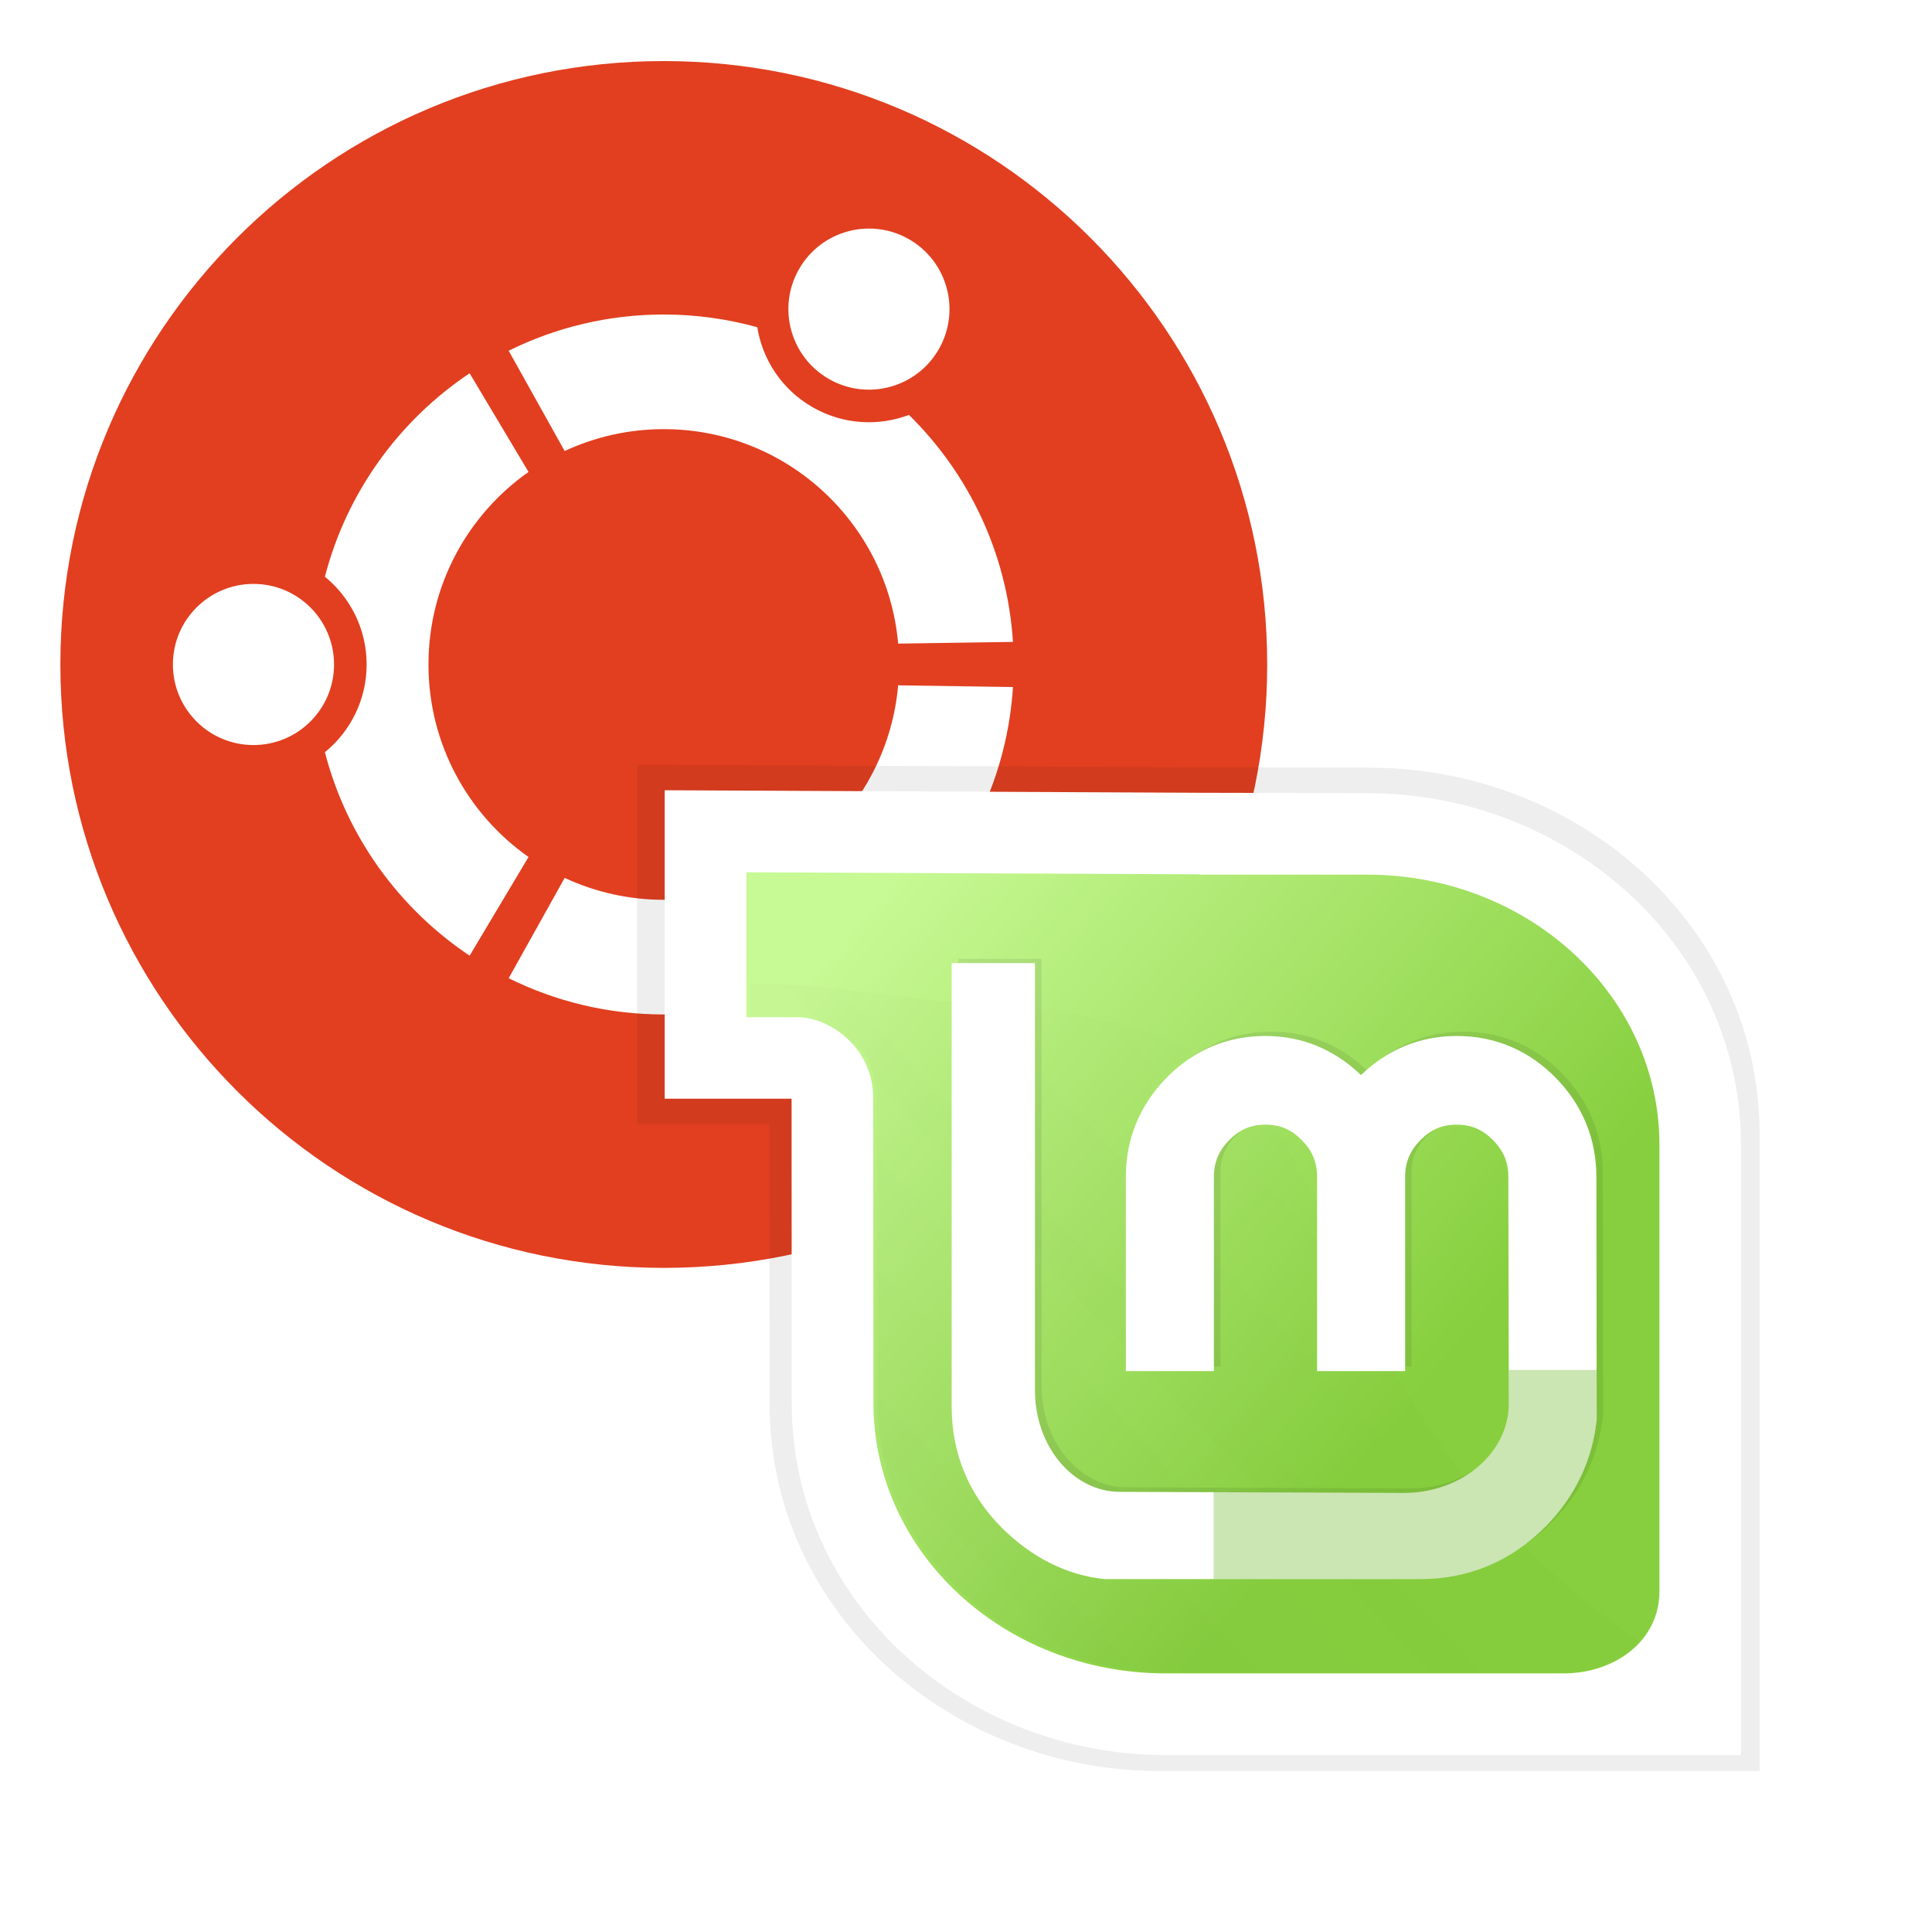 <?xml version="1.0" encoding="UTF-8" standalone="no"?>
<svg id="svg2910" xmlns="http://www.w3.org/2000/svg" height="64" width="64" version="1.1" xmlns:xlink="http://www.w3.org/1999/xlink">
 <defs id="defs8">
  <filter id="filter3573" color-interpolation-filters="sRGB">
   <feGaussianBlur id="feGaussianBlur3575" stdDeviation="1.628"/>
  </filter>
  <linearGradient id="linearGradient3538" y2="408.57" gradientUnits="userSpaceOnUse" y1="362.14" gradientTransform="matrix(1.091 0 0 1.091 196.35 -38.224)" x2="116.43" x1="61.429">
   <stop id="stop3314" stop-color="#c7f994" offset="0"/>
   <stop id="stop3316" stop-color="#87cf3e" offset="1"/>
  </linearGradient>
  <linearGradient id="linearGradient4136" y2="375.88" gradientUnits="userSpaceOnUse" y1="416.39" gradientTransform="translate(0,80)" x2="113.64" x1="70.492">
   <stop id="stop3433" stop-color="#3d3d3d" offset="0"/>
   <stop id="stop3435" stop-color="#000000" stop-opacity=".114" offset="1"/>
  </linearGradient>
  <filter id="filter3291" color-interpolation-filters="sRGB">
   <feGaussianBlur id="feGaussianBlur3293" stdDeviation="0.401"/>
  </filter>
  <filter id="filter3546" color-interpolation-filters="sRGB">
   <feGaussianBlur id="feGaussianBlur3548" stdDeviation="0.16"/>
  </filter>
 </defs>
 <g id="g2846" transform="matrix(.441 0 0 -.441 2 42)">
  <path id="path24" fill="#e13f20" d="m90.652 45.325c0-25.032-20.293-45.325-45.326-45.325s-45.326 20.293-45.326 45.325c0 25.033 20.293 45.326 45.326 45.326s45.326-20.293 45.326-45.326"/>
  <path id="path26" fill="#ffffff" d="m57.711 66.78c2.895-1.672 6.594-.682 8.264 2.213 1.672 2.894.682 6.594-2.213 8.266-2.894 1.67-6.594.678-8.266-2.217-1.67-2.892-.678-6.591 2.215-8.261zm-12.385-39.132c-2.66 0-5.184.592-7.445 1.645l-4.205-7.535c3.512-1.74 7.467-2.723 11.65-2.723 2.434 0 4.787.338 7.023.957.395 2.432 1.838 4.67 4.139 6 2.299 1.326 4.955 1.457 7.256.588 4.475 4.4 7.387 10.385 7.811 17.051l-8.625.127c-.793-9.031-8.37-16.11-17.604-16.11zm0 35.354c9.234 0 16.81-7.08 17.605-16.109l8.623.127c-.424 6.666-3.336 12.65-7.811 17.051-2.301-.869-4.959-.736-7.256.588-2.301 1.328-3.744 3.568-4.139 6-2.236.617-4.59.955-7.023.955-4.184 0-8.139-.983-11.65-2.721l4.205-7.535c2.262 1.053 4.785 1.645 7.445 1.645zm-17.676-17.677c0 5.981 2.971 11.264 7.516 14.463l-4.424 7.41c-5.295-3.539-9.234-8.947-10.871-15.281 1.91-1.559 3.133-3.932 3.133-6.592 0-2.659-1.223-5.032-3.133-6.59 1.635-6.336 5.574-11.744 10.871-15.283l4.424 7.412c-4.545 3.198-7.516 8.481-7.516 14.461zm30.063-21.452c-2.894-1.672-3.887-5.371-2.215-8.264 1.67-2.895 5.369-3.887 8.264-2.215 2.894 1.67 3.887 5.369 2.215 8.264-1.67 2.893-5.371 3.885-8.264 2.215zm-43.207 27.504c-3.344 0-6.053-2.709-6.053-6.053 0-3.342 2.709-6.051 6.053-6.051 3.342 0 6.051 2.709 6.051 6.051 0 3.344-2.709 6.053-6.051 6.053"/>
 </g>
 <g id="layer1" transform="matrix(.205 0 0 .205 -44.636 -28.632)">
  <g id="g2720" transform="matrix(1.519 0 0 1.519 -49.388 -246.89)">
   <g>
    <path id="path3543" opacity="0.26" d="m331.79 510.93c-21.29 0-39.766-16.14-39.766-37.411l-.019-21.992v-6.586h-13.498v-36.651l56.92.268 17.806.038c21.309 0 39.766 16.121 39.766 37.411v64.923h-61.209z" fill-rule="evenodd" transform="matrix(1.043 0 0 1.043 -46.853 -90.016)" filter="url(#filter3573)" fill="#000000"/>
    <path id="path2576" d="m354.83 425.26v-49.445c0-16.519-14.487-29.91-32.361-29.91h-18.552v-.04l-50.175-.219v18.041h7.702c5.376 0 6.326 3.711 6.326 8.848l.04 31.894c0 16.519 14.487 29.91 32.341 29.91h44.082c5.651 0 10.597-3.579 10.597-9.079z" fill-rule="evenodd" fill="url(#linearGradient3538)"/>
    <path id="path3419" opacity=".175" d="m142.94 500.53c-10.752-7.409-18.367-15.92-24.781-27.188-12.644-23.358-9.688-34.953-41-37.688-9.036 0-15.051-2-24.562-2v3.312c0.0 0 3.759 1.907 7.062 1.907 4.927 0 5.781 3.418 5.781 8.125l.031 29.155c-0 15.138 13.295 27.406 29.656 27.406h40.372c2.964 0 5.626-1.168 7.438-3.031z" transform="matrix(1.048 0 0 1.048 200.58 -95.365)" filter="url(#filter3291)" fill="url(#linearGradient4136)"/>
   </g>
   <path id="path2620" d="m105.52 438.54c-3.837 0-7.246 1.424-9.985 4.191-2.738 2.765-4.175 6.218-4.175 10.114v19.695h8.933v-19.69c0-1.493.487-2.661 1.554-3.738 1.07-1.081 2.203-1.57 3.674-1.57 1.502 0 2.618.487 3.69 1.57 1.066 1.077 1.554 2.245 1.554 3.738v19.695h8.933v-19.69c0-1.493.487-2.661 1.554-3.738 1.072-1.083 2.188-1.57 3.69-1.57 1.471 0 2.604.489 3.674 1.57 1.066 1.077 1.554 2.245 1.554 3.738l.049 23.012c0 4.909-4.675 9.046-10.681 9.046l-28.806-.113c-4.635 0-8.593-4.511-8.593-10.309v-43.335h-8.447v45.002c0 4.775 1.747 8.962 5.146 12.348 2.905 2.868 6.399 4.564 10.325 4.984v.162h32.074c4.929 0 9.259-1.833 12.752-5.389h.016c2.971-3.052 4.708-6.71 5.13-10.826l-.032-24.582c0-3.896-1.437-7.349-4.175-10.114-2.739-2.767-6.148-4.191-9.985-4.191-3.766 0-7.061 1.4-9.726 3.965-2.657-2.56-5.929-3.965-9.694-3.965z" fill-rule="evenodd" fill-opacity=".08" transform="matrix(1.048 0 0 1.048 200.58 -95.365)" filter="url(#filter3546)" fill="#000000"/>
   <g fill-rule="evenodd">
    <path id="path4130" d="m310.47 364.69c-4.023 0-7.597 1.494-10.469 4.395-2.87 2.9-4.378 6.519-4.378 10.605v20.65h9.366v-20.65c0-1.566.511-2.79 1.629-3.92 1.122-1.133 2.309-1.646 3.852-1.646 1.575 0 2.744.51 3.869 1.646 1.118 1.129 1.629 2.354 1.629 3.92v20.65h9.366v-20.65c0-1.566.511-2.79 1.629-3.92 1.124-1.135 2.294-1.646 3.869-1.646 1.542 0 2.73.513 3.852 1.646 1.118 1.129 1.629 2.354 1.629 3.92l.051 24.128c0 5.147-4.902 9.485-11.199 9.485l-30.203-.119c-4.859 0-9.01-4.73-9.01-10.808v-45.437h-8.857v47.185c0 5.006 1.832 9.396 5.396 12.946 3.046 3.007 6.709 4.956 10.825 5.396l33.63-0c5.168 0 9.708-1.921 13.371-5.65h.017c3.115-3.2 4.936-7.035 5.379-11.351l-.034-25.774c0-4.085-1.507-7.705-4.378-10.605-2.872-2.901-6.446-4.395-10.469-4.395-3.949 0-7.404 1.468-10.198 4.157-2.786-2.684-6.217-4.157-10.164-4.157z" fill="#ffffff"/>
    <path id="path4132" opacity=".3" d="m304.96 413.22v9.25h22c5.168 0 9.681-1.927 13.344-5.656h.031c3.115-3.2 4.932-7.028 5.375-11.344v-5.25h-9.344v3.594c0 5.147-4.89 9.469-11.188 9.469l-20.219-.062z" fill="#52a800"/>
    <path id="path6141" d="m299.85 441.19c-21.29 0-39.766-16.14-39.766-37.411l-.019-25.828v-6.586h-13.498v-32.816l56.92.268 17.806.038c21.309 0 39.766 16.121 39.766 37.411v64.923h-61.209zm52.536-17.416v-47.508c0-15.872-13.919-28.738-31.093-28.738h-17.825v-.038l-48.209-.211v15.412h5.4c3.666 0 8.078 3.446 8.078 8.502l.038 32.566c0 15.872 13.919 28.738 31.074 28.738h42.355c5.43 0 10.181-3.439 10.181-8.723z" fill="#ffffff"/>
   </g>
  </g>
 </g>
</svg>
